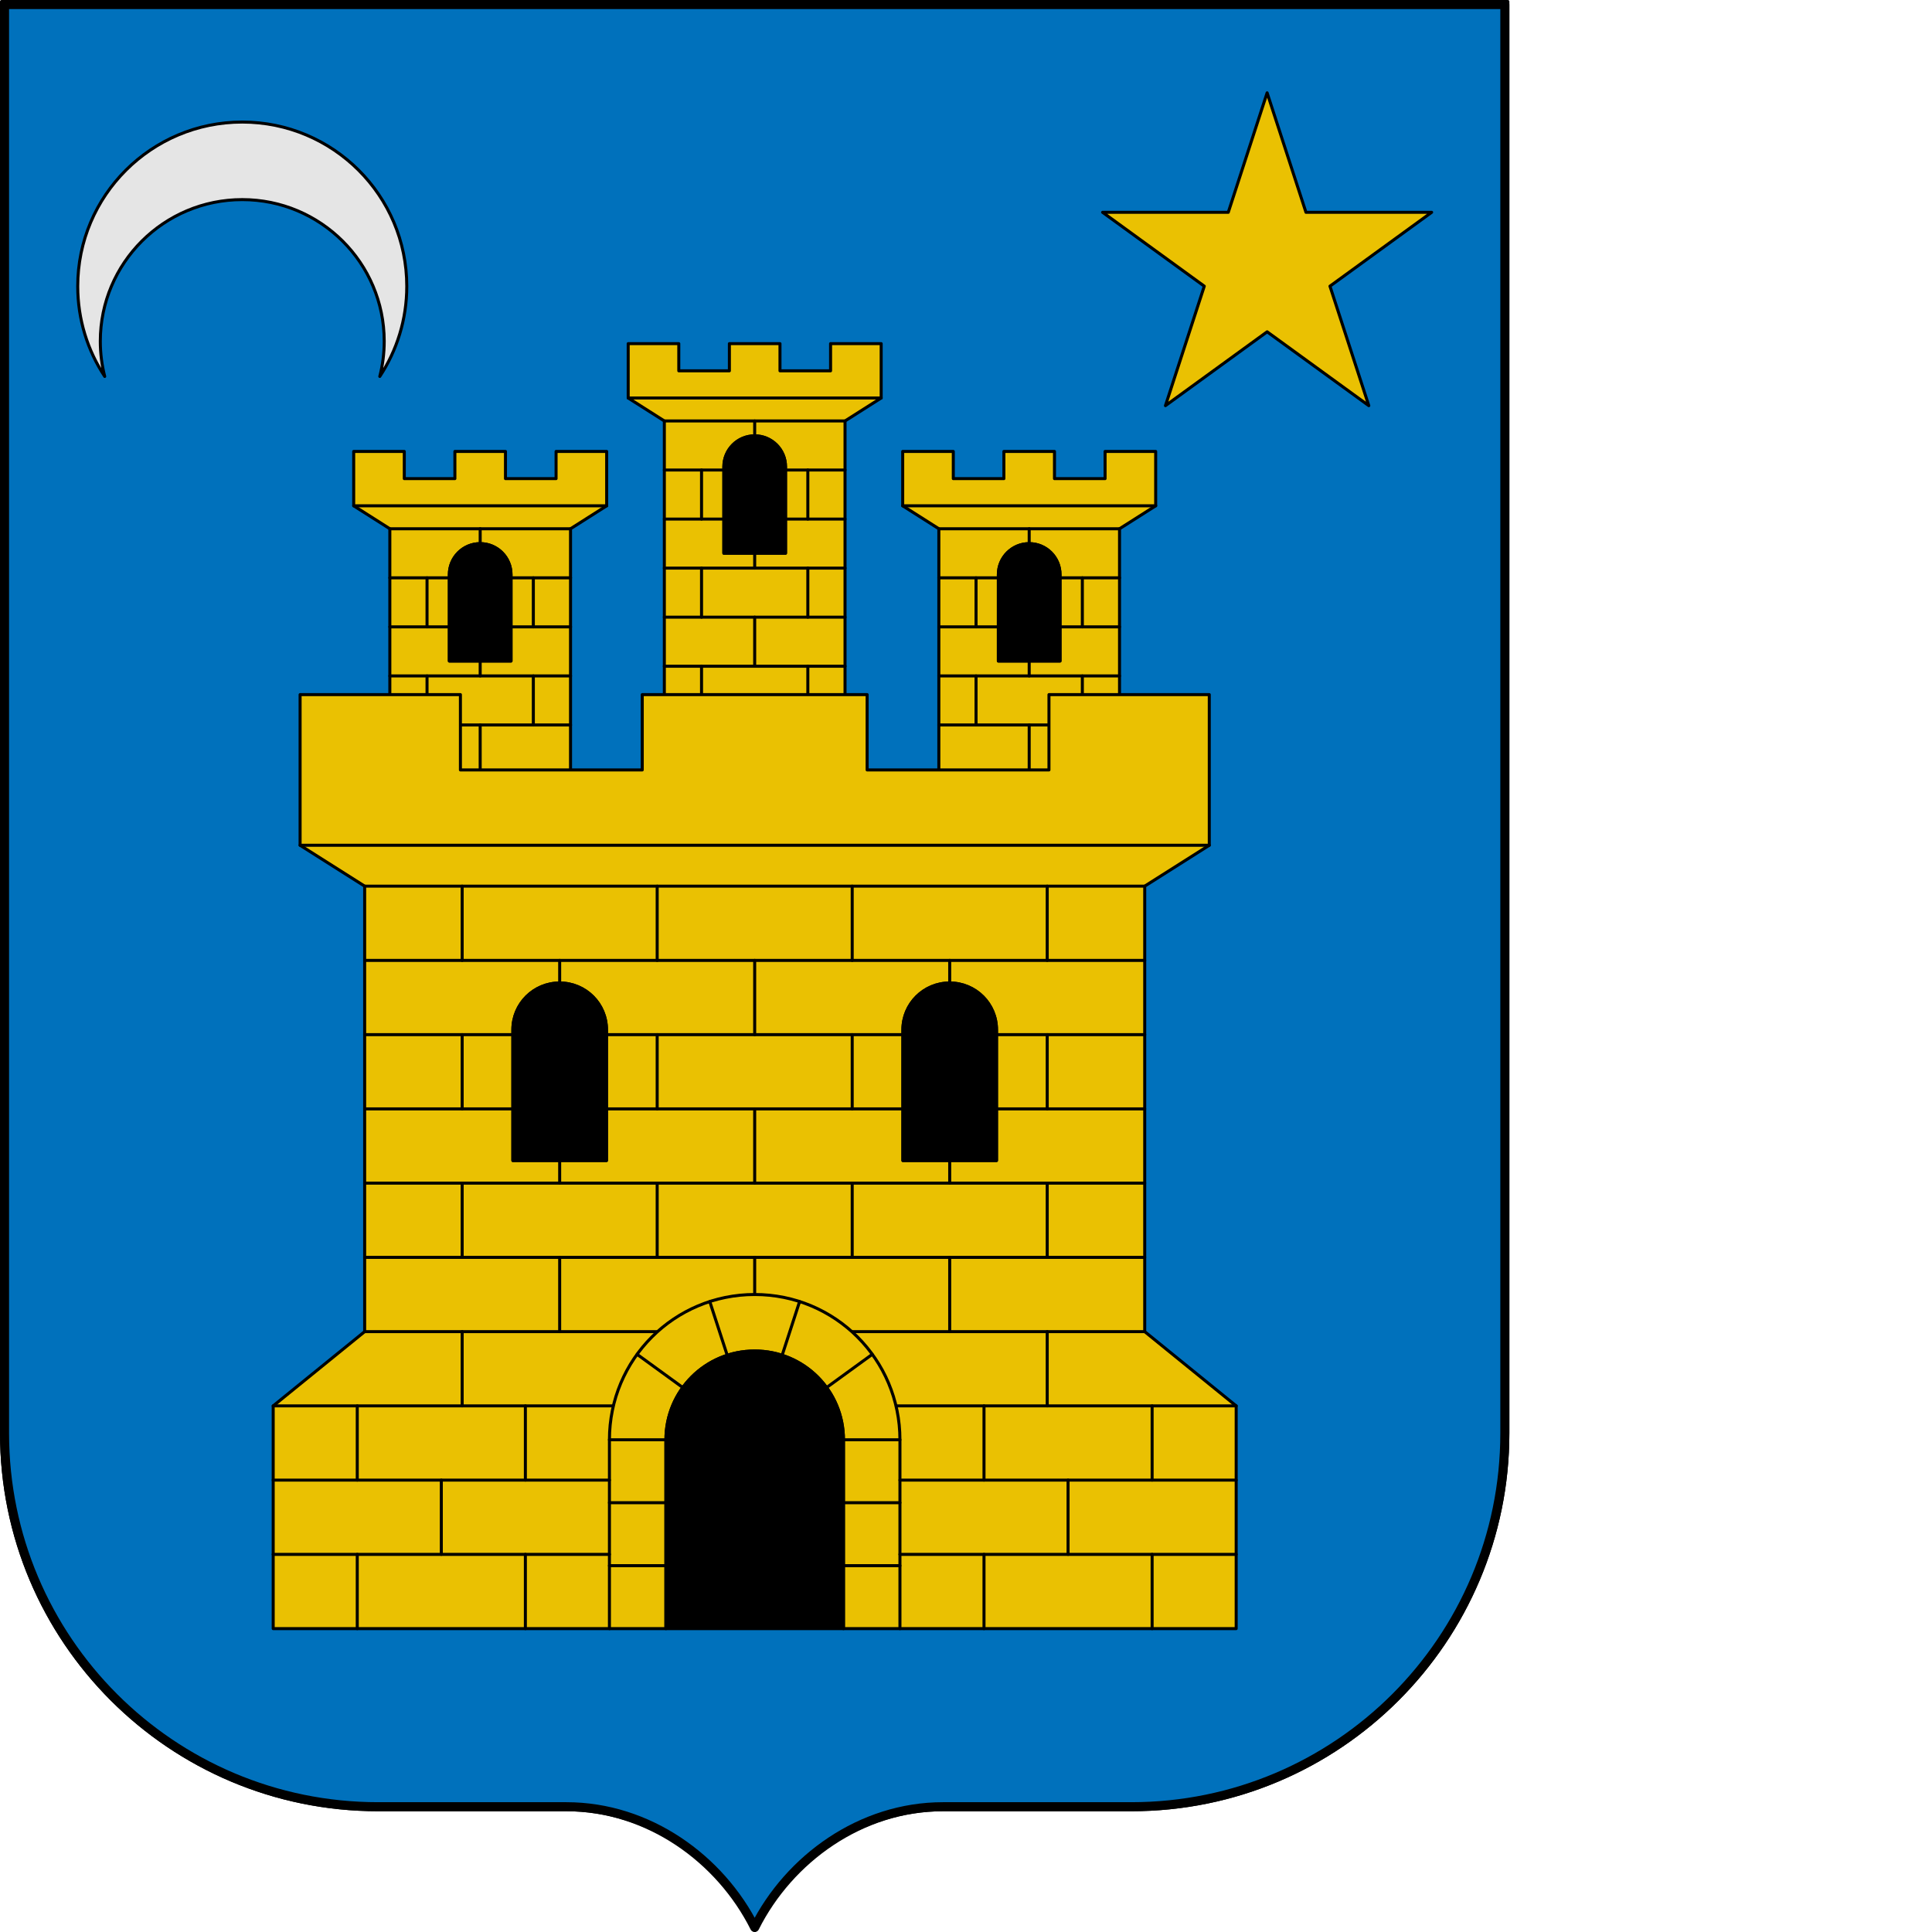 <?xml version="1.0" encoding="UTF-8" standalone="no"?>
<svg
   viewBox="0 0 640 640"
   version="1.1"
   id="svg131"
   sodipodi:docname="armarria_Urretxu.svg"
   width="640"
   height="640"
   inkscape:version="1.3.2 (091e20ef0f, 2023-11-25)"
   xmlns:inkscape="http://www.inkscape.org/namespaces/inkscape"
   xmlns:sodipodi="http://sodipodi.sourceforge.net/DTD/sodipodi-0.dtd"
   xmlns="http://www.w3.org/2000/svg"
   xmlns:svg="http://www.w3.org/2000/svg">
  <defs
     id="defs131" />
  <sodipodi:namedview
     id="namedview131"
     pagecolor="#ffffff"
     bordercolor="#000000"
     borderopacity="0.25"
     inkscape:showpageshadow="2"
     inkscape:pageopacity="0.0"
     inkscape:pagecheckerboard="0"
     inkscape:deskcolor="#d1d1d1"
     inkscape:zoom="1.2671875"
     inkscape:cx="249.76572"
     inkscape:cy="320"
     inkscape:window-width="1920"
     inkscape:window-height="1008"
     inkscape:window-x="0"
     inkscape:window-y="0"
     inkscape:window-maximized="1"
     inkscape:current-layer="svg131" />
  <path
     d="m 0.5,0.5 v 474.25 c 0,68.898 55.852,124.75 124.75,124.75 h 62.375 c 27.289,0 50.92,17.163 62.375,40 11.455,-22.837 35.086,-40 62.375,-40 h 62.375 c 68.898,0 124.75,-55.852 124.75,-124.75 V 0.5 Z"
     fill="#0071bc"
     stroke="#000000"
     stroke-linecap="round"
     stroke-linejoin="round"
     id="path1" />
  <g
     stroke="#000000"
     stroke-linecap="round"
     stroke-linejoin="round"
     id="g131">
    <path
       d="m 386.068,134.38 33.682,-24.465 33.683,24.465 -12.866,-39.583 33.683,-24.465 h -41.634 L 419.75,30.75 406.885,70.332 h -41.635 l 33.684,24.465 z"
       fill="#eac102"
       fill-rule="evenodd"
       id="path2" />
    <path
       d="m 25.75,94.833 c 0,-30.046 24.4,-54.401 54.5,-54.401 30.1,0 54.5,24.356 54.5,54.401 0,11.026 -3.291,21.294 -8.938,29.865 0.951,-3.722 1.463,-7.629 1.463,-11.647 0,-25.922 -21.055,-46.929 -47.024,-46.929 -25.968,0 -47.024,21.008 -47.024,46.929 0,4.021 0.51,7.922 1.463,11.647 C 29.037,116.125 25.75,105.864 25.75,94.833 Z"
       fill="#e5e5e5"
       id="path3" />
    <g
       id="g130">
      <path
         d="m 351.146,218.975 v -28.633 c 0,-5.678 -4.556,-10.251 -10.213,-10.251 -5.657,0 -10.213,4.571 -10.213,10.251 v 28.633 z m -52.114,-69.429 h 16.76 v 9.005 h 16.76 v -9.005 h 16.76 v 9.005 h 16.76 v -9.005 h 16.76 v 18.01 l -11.971,7.603 V 290.611 H 311.004 V 175.159 l -11.971,-7.603 z"
         fill="#eac102"
         fill-rule="evenodd"
         id="path4" />
      <path
         d="m 299.033,167.556 h 83.801"
         fill="none"
         id="path5" />
      <path
         d="m 311.004,175.159 h 59.859"
         fill="none"
         id="path6" />
      <path
         d="m 311.004,223.907 h 59.859"
         fill="none"
         id="path7" />
      <path
         d="m 311.004,240.156 h 59.859"
         fill="none"
         id="path8" />
      <path
         d="M 311.004,191.409 H 330.72"
         fill="none"
         id="path9" />
      <path
         d="m 358.54,191.409 v 16.249"
         fill="none"
         id="path10" />
      <path
         d="m 323.326,191.409 v 16.249"
         fill="none"
         id="path11" />
      <path
         d="m 340.933,175.159 v 4.932"
         fill="none"
         id="path12" />
      <path
         d="m 340.933,218.975 v 4.932"
         fill="none"
         id="path13" />
      <path
         d="m 358.54,223.907 v 16.249"
         fill="none"
         id="path14" />
      <path
         d="m 323.326,223.907 v 16.249"
         fill="none"
         id="path15" />
      <path
         d="m 351.146,191.409 h 19.716"
         fill="none"
         id="path16" />
      <path
         d="M 311.004,207.658 H 330.72"
         fill="none"
         id="path17" />
      <path
         d="m 351.146,207.658 h 19.716"
         fill="none"
         id="path18" />
      <path
         d="m 340.933,240.156 v 16.249"
         fill="none"
         id="path19" />
      <path
         d="m 311.004,256.406 h 59.859"
         fill="none"
         id="path20" />
      <path
         d="M 358.54,256.406 V 272.655"
         fill="none"
         id="path21" />
      <path
         d="M 323.326,256.406 V 272.655"
         fill="none"
         id="path22" />
      <path
         d="m 351.146,218.975 v -28.633 c 0,-5.678 -4.556,-10.251 -10.213,-10.251 -5.657,0 -10.213,4.571 -10.213,10.251 v 28.633 z"
         fill-rule="evenodd"
         id="path23" />
      <path
         d="m 169.28,218.975 v -28.633 c 0,-5.678 -4.556,-10.251 -10.213,-10.251 -5.657,0 -10.213,4.571 -10.213,10.251 v 28.633 z m -52.114,-69.429 h 16.76 v 9.005 h 16.76 v -9.005 h 16.76 v 9.005 h 16.76 v -9.005 h 16.76 v 18.01 l -11.971,7.603 V 290.611 H 129.138 V 175.159 l -11.971,-7.603 z"
         fill="#eac102"
         fill-rule="evenodd"
         id="path24" />
      <path
         d="m 117.167,167.556 h 83.801"
         fill="none"
         id="path25" />
      <path
         d="m 129.138,175.159 h 59.859"
         fill="none"
         id="path26" />
      <path
         d="m 129.138,223.907 h 59.859"
         fill="none"
         id="path27" />
      <path
         d="m 129.138,240.156 h 59.859"
         fill="none"
         id="path28" />
      <path
         d="M 129.138,191.409 H 148.854"
         fill="none"
         id="path29" />
      <path
         d="m 176.674,191.409 v 16.249"
         fill="none"
         id="path30" />
      <path
         d="m 141.46,191.409 v 16.249"
         fill="none"
         id="path31" />
      <path
         d="m 159.067,175.159 v 4.932"
         fill="none"
         id="path32" />
      <path
         d="m 159.067,218.975 v 4.932"
         fill="none"
         id="path33" />
      <path
         d="m 176.674,223.907 v 16.249"
         fill="none"
         id="path34" />
      <path
         d="m 141.46,223.907 v 16.249"
         fill="none"
         id="path35" />
      <path
         d="m 169.28,191.409 h 19.716"
         fill="none"
         id="path36" />
      <path
         d="M 129.138,207.658 H 148.854"
         fill="none"
         id="path37" />
      <path
         d="m 169.28,207.658 h 19.716"
         fill="none"
         id="path38" />
      <path
         d="m 159.067,240.156 v 16.249"
         fill="none"
         id="path39" />
      <path
         d="m 129.138,256.406 h 59.859"
         fill="none"
         id="path40" />
      <path
         d="M 176.674,256.406 V 272.655"
         fill="none"
         id="path41" />
      <path
         d="M 141.46,256.406 V 272.655"
         fill="none"
         id="path42" />
      <path
         d="m 169.28,218.975 v -28.633 c 0,-5.678 -4.556,-10.251 -10.213,-10.251 -5.657,0 -10.213,4.571 -10.213,10.251 v 28.633 z"
         fill-rule="evenodd"
         id="path43" />
      <path
         d="m 260.213,183.262 v -28.633 c 0,-5.678 -4.556,-10.251 -10.213,-10.251 -5.657,0 -10.213,4.571 -10.213,10.251 v 28.633 z m -52.114,-69.429 h 16.76 v 9.005 h 16.76 v -9.005 h 16.76 v 9.005 h 16.76 v -9.005 h 16.76 v 18.01 l -11.971,7.603 V 254.899 H 220.071 V 139.446 l -11.971,-7.603 z"
         fill="#eac102"
         fill-rule="evenodd"
         id="path44" />
      <path
         d="m 208.1,131.843 h 83.801"
         fill="none"
         id="path45" />
      <path
         d="m 220.071,139.446 h 59.859"
         fill="none"
         id="path46" />
      <path
         d="m 220.071,188.194 h 59.859"
         fill="none"
         id="path47" />
      <path
         d="m 220.071,204.444 h 59.859"
         fill="none"
         id="path48" />
      <path
         d="M 220.071,155.696 H 239.787"
         fill="none"
         id="path49" />
      <path
         d="m 267.607,155.696 v 16.249"
         fill="none"
         id="path50" />
      <path
         d="m 232.393,155.696 v 16.249"
         fill="none"
         id="path51" />
      <path
         d="m 250,139.446 v 4.932"
         fill="none"
         id="path52" />
      <path
         d="m 250,183.262 v 4.932"
         fill="none"
         id="path53" />
      <path
         d="m 267.607,188.194 v 16.249"
         fill="none"
         id="path54" />
      <path
         d="m 232.393,188.194 v 16.249"
         fill="none"
         id="path55" />
      <path
         d="m 260.213,155.696 h 19.716"
         fill="none"
         id="path56" />
      <path
         d="M 220.071,171.945 H 239.787"
         fill="none"
         id="path57" />
      <path
         d="m 260.213,171.945 h 19.716"
         fill="none"
         id="path58" />
      <path
         d="M 250,204.444 V 220.693"
         fill="none"
         id="path59" />
      <path
         d="m 220.071,220.693 h 59.859"
         fill="none"
         id="path60" />
      <path
         d="m 267.607,220.693 v 16.249"
         fill="none"
         id="path61" />
      <path
         d="m 232.393,220.693 v 16.249"
         fill="none"
         id="path62" />
      <path
         d="m 260.213,183.262 v -28.633 c 0,-5.678 -4.556,-10.251 -10.213,-10.251 -5.657,0 -10.213,4.571 -10.213,10.251 v 28.633 z"
         fill-rule="evenodd"
         id="path63" />
      <path
         d="m 330.106,384.443 v -43.309 c 0,-8.591 -6.915,-15.506 -15.504,-15.506 -8.59,0 -15.505,6.915 -15.505,15.506 v 43.309 z m -129.204,0 v -43.309 c 0,-8.591 -6.915,-15.506 -15.505,-15.506 -8.59,0 -15.504,6.915 -15.504,15.506 v 43.309 z M 409.5,539.5 v -73.785 l -30.296,-24.595 v -147.571 l 21.386,-13.545 v -49.903 h -53.107 v 24.952 h -60.236 v -24.952 h -74.493 v 24.952 H 152.518 V 230.1 H 99.411 v 49.903 l 21.386,13.545 v 147.571 L 90.5,465.714 V 539.5 h 130.095 v -62.557 c 0,-16.292 13.115,-29.407 29.405,-29.407 16.29,0 29.405,13.116 29.405,29.407 V 539.5 Z"
         fill="#eac102"
         fill-rule="evenodd"
         id="path64" />
      <path
         d="M 99.411,280.003 H 400.589"
         fill="none"
         id="path65" />
      <path
         d="M 118.346,514.905 V 539.5"
         fill="none"
         id="path66" />
      <path
         d="m 200.903,342.739 h 98.195"
         fill="none"
         id="path67" />
      <path
         d="M 90.5,490.31 H 201.883"
         fill="none"
         id="path68" />
      <path
         d="M 298.117,514.905 H 409.5"
         fill="none"
         id="path69" />
      <path
         d="m 146.191,490.31 v 24.595"
         fill="none"
         id="path70" />
      <path
         d="m 118.346,465.714 v 24.595"
         fill="none"
         id="path71" />
      <path
         d="m 174.037,465.714 v 24.595"
         fill="none"
         id="path72" />
      <path
         d="M 174.037,514.905 V 539.5"
         fill="none"
         id="path73" />
      <path
         d="m 299.098,367.334 h -98.195"
         fill="none"
         id="path74" />
      <path
         d="M 379.204,391.929 H 120.796"
         fill="none"
         id="path75" />
      <path
         d="M 379.204,416.524 H 120.796"
         fill="none"
         id="path76" />
      <path
         d="m 250,318.144 v 24.595"
         fill="none"
         id="path77" />
      <path
         d="m 314.602,384.443 v 7.486"
         fill="none"
         id="path78" />
      <path
         d="m 250,367.334 v 24.595"
         fill="none"
         id="path79" />
      <path
         d="m 185.398,384.443 v 7.486"
         fill="none"
         id="path80" />
      <path
         d="m 153.097,293.548 v 24.595"
         fill="none"
         id="path81" />
      <path
         d="m 346.903,293.548 v 24.595"
         fill="none"
         id="path82" />
      <path
         d="m 217.699,293.548 v 24.595"
         fill="none"
         id="path83" />
      <path
         d="m 282.301,293.548 v 24.595"
         fill="none"
         id="path84" />
      <path
         d="m 250,416.524 v 12.298"
         fill="none"
         id="path85" />
      <path
         d="M 381.654,514.905 V 539.5"
         fill="none"
         id="path86" />
      <path
         d="m 353.809,490.31 v 24.595"
         fill="none"
         id="path87" />
      <path
         d="m 381.654,465.714 v 24.595"
         fill="none"
         id="path88" />
      <path
         d="m 325.963,465.714 v 24.595"
         fill="none"
         id="path89" />
      <path
         d="M 325.963,514.905 V 539.5"
         fill="none"
         id="path90" />
      <path
         d="M 217.387,441.119 H 120.796"
         fill="none"
         id="path91" />
      <path
         d="M 90.5,465.714 H 202.952"
         fill="none"
         id="path92" />
      <path
         d="M 298.117,490.31 H 409.5"
         fill="none"
         id="path93" />
      <path
         d="M 90.5,514.905 H 201.883"
         fill="none"
         id="path94" />
      <path
         d="m 282.613,441.119 h 96.591"
         fill="none"
         id="path95" />
      <path
         d="M 409.5,465.714 H 297.048"
         fill="none"
         id="path96" />
      <path
         d="M 201.883,518.648 H 220.595"
         fill="none"
         id="path97" />
      <path
         d="M 201.883,476.943 H 220.595"
         fill="none"
         id="path98" />
      <path
         d="m 279.405,476.943 h 18.712"
         fill="none"
         id="path99" />
      <path
         d="m 211.071,448.658 15.139,11"
         fill="none"
         id="path100" />
      <path
         d="m 235.13,431.176 5.783,17.798"
         fill="none"
         id="path101" />
      <path
         d="m 288.929,448.658 -15.139,11"
         fill="none"
         id="path102" />
      <path
         d="m 264.87,431.176 -5.783,17.798"
         fill="none"
         id="path103" />
      <path
         d="M 201.883,497.795 H 220.595"
         fill="none"
         id="path104" />
      <path
         d="m 279.405,497.795 h 18.712"
         fill="none"
         id="path105" />
      <path
         d="m 279.405,518.648 h 18.712"
         fill="none"
         id="path106" />
      <path
         d="m 201.883,539.5 v -62.557 c 0,-26.659 21.46,-48.121 48.117,-48.121 26.657,0 48.117,21.462 48.117,48.121 V 539.5"
         fill="none"
         id="path107" />
      <path
         d="M 120.796,293.548 H 379.204"
         fill="none"
         id="path108" />
      <path
         d="M 120.796,318.144 H 379.204"
         fill="none"
         id="path109" />
      <path
         d="m 153.097,342.739 v 24.595"
         fill="none"
         id="path110" />
      <path
         d="m 346.903,342.739 v 24.595"
         fill="none"
         id="path111" />
      <path
         d="m 217.699,342.739 v 24.595"
         fill="none"
         id="path112" />
      <path
         d="m 282.301,342.739 v 24.595"
         fill="none"
         id="path113" />
      <path
         d="m 314.602,318.144 v 7.486"
         fill="none"
         id="path114" />
      <path
         d="m 185.398,318.144 v 7.486"
         fill="none"
         id="path115" />
      <path
         d="m 153.097,391.929 v 24.595"
         fill="none"
         id="path116" />
      <path
         d="m 346.903,391.929 v 24.595"
         fill="none"
         id="path117" />
      <path
         d="m 217.699,391.929 v 24.595"
         fill="none"
         id="path118" />
      <path
         d="m 282.301,391.929 v 24.595"
         fill="none"
         id="path119" />
      <path
         d="m 314.602,416.524 v 24.595"
         fill="none"
         id="path120" />
      <path
         d="m 185.398,416.524 v 24.595"
         fill="none"
         id="path121" />
      <path
         d="m 153.097,441.119 v 24.595"
         fill="none"
         id="path122" />
      <path
         d="m 346.903,441.119 v 24.595"
         fill="none"
         id="path123" />
      <path
         d="m 120.796,342.739 h 49.097"
         fill="none"
         id="path124" />
      <path
         d="M 169.894,367.334 H 120.796"
         fill="none"
         id="path125" />
      <path
         d="m 330.106,342.739 h 49.097"
         fill="none"
         id="path126" />
      <path
         d="M 379.204,367.334 H 330.106"
         fill="none"
         id="path127" />
      <path
         d="m 220.595,476.943 c 0,-16.292 13.115,-29.407 29.405,-29.407 16.29,0 29.405,13.116 29.405,29.407 V 539.5 h -58.81 z"
         fill-rule="evenodd"
         id="path128" />
      <path
         d="m 200.903,384.443 v -43.309 c 0,-8.591 -6.915,-15.506 -15.505,-15.506 -8.59,0 -15.504,6.915 -15.504,15.506 v 43.309 z"
         fill-rule="evenodd"
         id="path129" />
      <path
         d="m 330.106,384.443 v -43.309 c 0,-8.591 -6.915,-15.506 -15.504,-15.506 -8.59,0 -15.505,6.915 -15.505,15.506 v 43.309 z"
         fill-rule="evenodd"
         id="path130" />
    </g>
  </g>
  <path
     d="m 1.5,1.5 v 473.25 c 0,68.35 55.4,123.75 123.75,123.75 h 62.375 c 27.18,0 50.966,17.254 62.375,40 11.409,-22.746 35.195,-40 62.375,-40 h 62.375 c 68.35,0 123.75,-55.4 123.75,-123.75 V 1.5 Z"
     fill="none"
     stroke="#000000"
     stroke-linecap="round"
     stroke-linejoin="round"
     stroke-width="3"
     id="path131" />
</svg>
